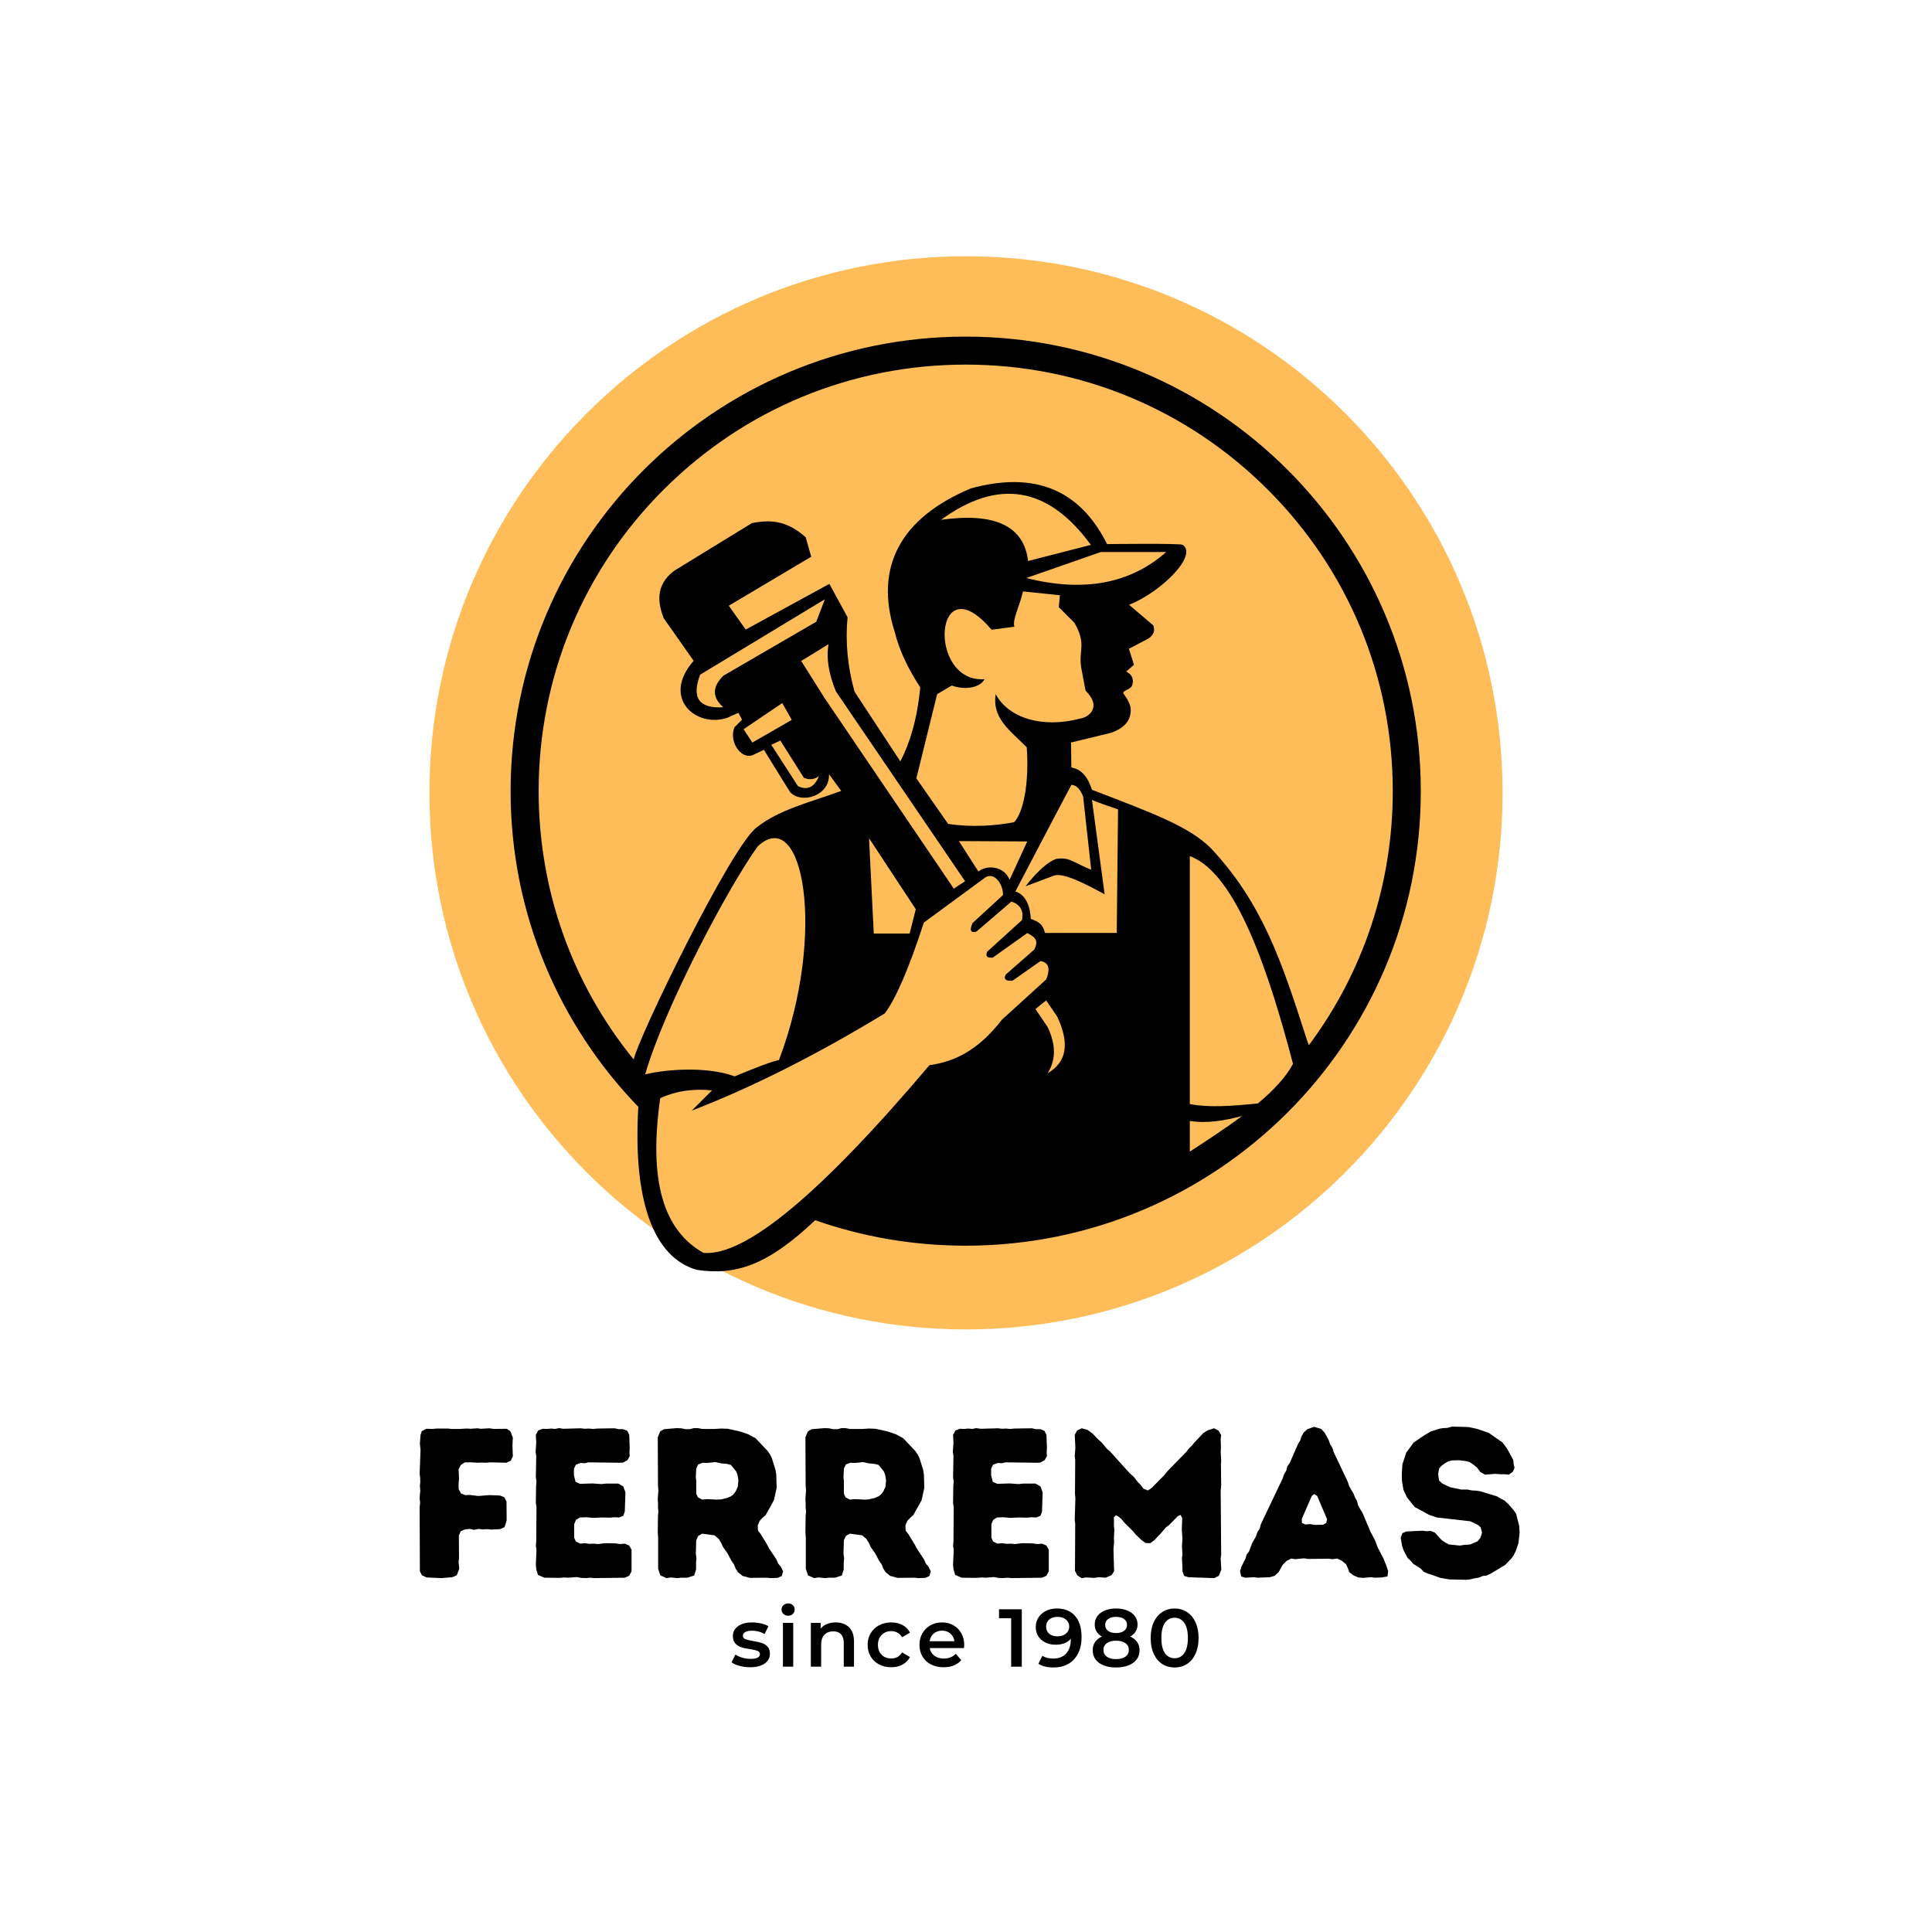 <svg xmlns="http://www.w3.org/2000/svg" xmlns:xlink="http://www.w3.org/1999/xlink" width="500" zoomAndPan="magnify" viewBox="0 0 375 375" height="500" preserveAspectRatio="xMidYMid meet" version="1.0"><defs><g/><clipPath id="09b7cd8f5f"><path d="M 83.352 49.742 L 291.648 49.742 L 291.648 258.039 L 83.352 258.039 Z M 83.352 49.742 " clip-rule="nonzero"/></clipPath><clipPath id="0e45896aa8"><path d="M 187.5 49.742 C 129.98 49.742 83.352 96.371 83.352 153.891 C 83.352 211.41 129.98 258.039 187.5 258.039 C 245.02 258.039 291.648 211.41 291.648 153.891 C 291.648 96.371 245.02 49.742 187.5 49.742 Z M 187.5 49.742 " clip-rule="nonzero"/></clipPath><clipPath id="51bd136a12"><path d="M 99 65.336 L 275.945 65.336 L 275.945 247 L 99 247 Z M 99 65.336 " clip-rule="nonzero"/></clipPath></defs><rect x="-37.5" width="450" fill="#ffffff" y="-37.5" height="450" fill-opacity="1"/><rect x="-37.5" width="450" fill="#ffffff" y="-37.5" height="450" fill-opacity="1"/><g clip-path="url(#09b7cd8f5f)"><g clip-path="url(#0e45896aa8)"><path fill="#ffbd59" d="M 83.352 49.742 L 291.648 49.742 L 291.648 258.039 L 83.352 258.039 Z M 83.352 49.742 " fill-opacity="1" fill-rule="nonzero"/></g></g><g clip-path="url(#51bd136a12)"><path fill="#000000" d="M 187.441 65.336 C 138.656 65.336 99.109 104.836 99.109 153.562 C 99.109 177.371 108.555 198.973 123.898 214.84 C 122.836 232.73 126.688 244.043 135.258 246.48 C 142.719 247.582 148.902 245.691 158.223 236.844 C 167.367 240.043 177.199 241.789 187.441 241.789 C 236.23 241.789 275.777 202.289 275.777 153.562 C 275.777 104.836 236.23 65.336 187.441 65.336 Z M 180.402 206.754 C 159.25 231.754 144.629 243.898 136.539 243.18 C 128.727 238.785 125.875 229.18 128.148 213.156 C 131.156 211.766 134.512 211.262 138.203 211.645 L 134.262 215.578 C 146.023 211.031 158.512 204.742 171.719 196.715 C 173.875 193.883 176.41 188.004 179.32 179.074 L 191.332 170.25 C 193.293 169.238 194.805 172.047 194.664 173.746 L 188.773 179.156 C 188.148 180.578 188.398 181.133 189.531 180.82 L 196.32 174.988 C 198.059 175.598 198.738 176.797 198.363 178.59 L 191.617 184.719 C 191.219 185.707 191.641 185.945 192.699 185.867 L 199.395 181.105 C 201.191 182.016 201.531 182.727 200.75 184.312 L 195.234 189.145 C 194.664 190.133 195.387 190.449 196.52 190.359 L 201.965 186.543 C 203.895 186.879 203.711 188.461 203.082 190.09 L 194.484 197.914 C 189.766 203.996 185.203 206.07 180.402 206.754 Z M 125.223 208.543 C 128.957 195.586 141.348 172.203 147.078 164.27 C 155.918 156.051 160.48 181.215 151.199 205.754 C 149.312 206.074 142.605 208.922 142.605 208.922 C 137.434 207.004 129.602 207.461 125.223 208.543 Z M 140.398 137.277 C 135.676 137.559 134.18 135.449 135.902 130.953 L 160.109 116.316 L 158.438 120.68 L 140.398 131.16 C 138.211 133.34 138.211 135.379 140.398 137.277 Z M 151.836 136.469 L 153.68 139.73 L 146.031 144.129 L 144.332 141.543 Z M 151.465 143.742 L 156.031 150.965 C 157.098 151.426 158.074 151.312 158.969 150.625 C 158.074 152.809 156.711 153.465 154.883 152.586 L 149.703 144.562 Z M 155.516 128.297 L 160.828 125.031 C 160.344 127.684 160.824 130.746 162.262 134.219 L 187.324 171.051 C 186.562 171.539 185.836 172.012 185.137 172.492 L 160.02 135.445 Z M 199.551 108.891 C 198.754 102.098 193.125 99.43 182.664 100.891 C 193.777 92.805 203.469 94.426 211.734 105.762 Z M 213.652 107.152 L 226.363 107.152 C 219.359 113.316 210.305 114.996 199.203 112.195 Z M 192.469 122.23 L 196.898 121.645 C 196.434 120.312 197.949 117.613 198.559 114.797 C 200.305 114.977 202.691 115.219 205.723 115.531 L 205.512 117.852 L 208.523 120.855 C 210.949 125.039 209.332 126.121 209.852 129.516 L 210.695 134.031 C 214.035 137.348 211.191 139.281 209.645 139.477 C 202.344 141.402 195.789 139.406 193.258 134.73 C 192.547 139.406 195.941 141.684 199.289 145.043 C 199.758 151.684 198.766 157.496 196.852 159.578 C 193.402 160.281 188.465 160.617 184.027 159.914 L 177.863 151.078 L 181.902 134.73 L 184.73 133.066 C 187.391 134.012 190.25 133.469 191.094 131.832 C 179.895 132.621 181.27 109.039 192.469 122.23 Z M 199.391 163.324 L 195.961 170.762 C 194.902 168.074 191.543 167.816 189.91 169.164 L 186.125 163.254 Z M 177.754 176.484 L 176.559 181.199 L 169.598 181.199 L 168.68 162.695 Z M 203.34 208.316 C 204.977 205.742 204.977 202.75 203.34 199.336 L 200.984 195.863 C 201.672 195.336 202.293 194.738 203.07 194.195 L 205.184 197.297 C 207.672 202.512 207.059 206.184 203.34 208.316 Z M 216.758 181.078 L 202.84 181.086 C 202.371 179.312 201.625 178.93 200.074 178.348 C 199.98 176.277 199.301 173.73 197.086 173.027 C 199.109 169.215 203.113 161.453 207.953 152.344 C 208.891 152.363 209.652 153.125 210.234 154.621 L 211.801 168.809 C 208.375 167.473 207.613 166.254 204.926 166.73 C 202.168 167.801 199.062 172.031 199.062 172.031 L 204.617 169.941 C 206.348 169.387 210.273 171.316 214.406 173.582 L 211.949 155.262 C 213.133 155.785 214.941 156.402 217.012 157.098 Z M 230.941 217.57 C 234.145 218.121 237.875 217.496 241.098 216.598 C 237.844 219.035 234.266 221.367 230.941 223.531 Z M 244.16 214.176 C 238.84 214.699 234.727 215.012 230.941 214.293 L 230.941 166.176 C 240.082 169.461 246.488 189.449 250.973 206.496 C 249.59 209.105 247.129 211.684 244.16 214.176 Z M 253.715 201.977 C 248.773 186.574 245.066 175.375 235.043 164.648 C 230.828 160.426 223.824 157.855 211.949 153.293 C 211.207 151.039 210.109 149.352 207.945 148.965 L 207.891 144.121 L 215.629 142.242 C 217.184 141.695 219.652 140.508 219.465 137.562 C 219.422 136.945 219.117 136.031 218.016 134.555 C 218.137 133.727 219.777 134.012 219.863 132.512 C 219.996 131.562 219.574 130.844 218.594 130.355 L 220.105 129.031 L 219.121 125.934 L 222.871 123.965 C 223.902 123.297 224.234 122.438 223.859 121.387 L 219.156 117.398 C 225.52 114.832 232.555 107.727 229.547 105.75 C 229.062 105.43 214.879 105.609 214.879 105.609 C 209.609 95.012 200.785 91.41 188.41 94.809 C 174.926 100.488 169.598 109.922 173.68 122.711 C 174.516 126.098 176.164 129.668 178.621 133.422 C 178.02 139.633 176.629 144.141 174.758 147.789 L 165.867 134.254 C 164.516 129.402 164.062 124.582 164.508 119.801 L 160.98 113.328 L 144.746 122.199 L 141.457 117.57 L 157.461 108.059 L 156.379 104.277 C 152.867 101.168 149.816 100.766 145.941 101.539 L 130.863 110.781 C 127.043 113.668 127.766 117.23 128.82 119.984 L 134.633 128.262 C 128.262 135.555 135.191 141.363 141.191 139.32 L 143.324 138.355 L 144.035 139.691 L 142.551 141.176 C 141.441 143.906 143.773 147.379 146.031 146.602 L 148.277 145.531 C 148.977 146.645 150.629 149.398 153.312 153.68 C 155.414 156.148 161.082 154.551 160.91 150.266 L 163.281 153.52 C 157.098 155.758 151.199 157.18 146.953 160.539 C 142.07 163.887 123.711 201.77 123.004 205.652 C 111.051 190.957 104.551 172.758 104.551 153.562 C 104.551 131.449 113.172 110.656 128.828 95.02 C 144.484 79.383 165.301 70.77 187.441 70.77 C 209.586 70.77 230.402 79.383 246.059 95.02 C 261.715 110.656 270.336 131.449 270.336 153.562 C 270.336 171.566 264.621 188.691 254.047 202.875 Z M 253.715 201.977 " fill-opacity="1" fill-rule="evenodd"/></g><g fill="#000000" fill-opacity="1"><g transform="translate(78.484, 306.184)"><g><path d="M 3.016 -1.203 L 2.969 -13.594 L 3.062 -14.531 L 2.969 -15.328 L 3.016 -16.109 L 3.094 -16.844 L 3.016 -17.797 L 3.094 -18.547 L 3.062 -19.406 L 2.969 -20.109 L 3.141 -24.734 L 3.016 -25.969 L 3.141 -27.672 L 3.391 -28.406 L 4.297 -28.859 L 5.453 -28.828 L 6.312 -28.906 L 8.422 -28.906 L 9.172 -28.828 L 10.781 -28.828 L 12.062 -28.906 L 12.891 -28.859 L 14.125 -28.953 L 14.859 -28.859 L 16.484 -28.953 L 17.391 -28.828 L 19.859 -28.859 L 20.562 -28.406 L 21.062 -27.172 L 20.984 -25.609 L 21.062 -23.5 L 20.656 -22.672 L 19.828 -22.266 L 16.688 -22.344 L 15.812 -22.266 L 14.984 -22.297 L 14.25 -22.266 L 13.047 -22.344 L 11.734 -22.344 L 10.938 -21.812 L 10.531 -20.984 L 10.609 -19.125 L 10.531 -18.328 L 10.531 -17.172 L 10.984 -16.312 L 11.812 -15.984 L 12.719 -16.016 L 14.328 -15.812 L 16.516 -15.984 L 18.547 -15.906 L 19.406 -15.562 L 19.828 -14.75 L 19.859 -11.062 L 19.453 -9.781 L 18.578 -9.375 L 16.891 -9.297 L 16.062 -9.375 L 15.203 -9.328 L 14.375 -9.422 L 13.547 -9.25 L 12.672 -9.422 L 11.766 -9.328 L 10.938 -8.969 L 10.578 -8.141 L 10.609 -3.766 L 10.531 -2.969 L 10.656 -1.656 L 10.156 -0.406 L 9.297 -0.047 L 7.234 0.125 L 4.344 0 L 3.422 -0.406 Z M 3.016 -1.203 "/></g></g></g><g fill="#000000" fill-opacity="1"><g transform="translate(100.991, 306.184)"><g><path d="M 14.375 0.125 L 13.547 0.047 L 12.719 0.125 L 11.766 0.078 L 10.984 -0.078 L 9.297 0.047 L 8.547 0 L 7.641 0.078 L 4.672 0.047 L 3.422 -0.5 L 3.094 -1.609 L 3.016 -2.516 L 3.141 -5.375 L 3.016 -6.188 L 3.094 -6.984 L 3.141 -13.672 L 3.016 -14.406 L 3.062 -17.797 L 3.141 -18.578 L 3.016 -19.453 L 3.094 -23.5 L 2.969 -24.406 L 3.094 -26.094 L 3.016 -27.672 L 3.469 -28.531 L 4.344 -28.859 L 5.156 -28.828 L 5.984 -28.906 L 6.734 -28.828 L 7.516 -28.984 L 8.344 -28.859 L 11.734 -28.953 L 12.547 -28.859 L 13.25 -28.906 L 14.078 -28.828 L 14.984 -28.906 L 18.328 -28.953 L 19.078 -28.781 L 19.953 -28.781 L 20.766 -28.453 L 21.141 -27.672 L 21.234 -25.188 L 21.188 -24.359 L 21.234 -23.547 L 20.812 -22.797 L 19.953 -22.297 L 19.156 -22.266 L 13.25 -22.344 L 12.469 -22.172 L 11.688 -22.219 L 10.781 -21.891 L 10.406 -21.109 L 10.406 -19.828 L 10.734 -18.547 L 11.609 -18.172 L 14 -18.25 L 15.734 -18.125 L 16.594 -18.219 L 19.031 -18.219 L 19.984 -17.672 L 20.406 -16.516 L 20.281 -12.797 L 19.984 -11.969 L 19.156 -11.641 L 18.219 -11.688 L 17.391 -11.609 L 15.688 -11.641 L 14.125 -11.562 L 12.797 -11.688 L 11.562 -11.641 L 10.812 -11.188 L 10.453 -10.328 L 10.453 -7.719 L 10.781 -6.984 L 11.641 -6.562 L 12.547 -6.656 L 13.344 -6.531 L 14.25 -6.562 L 15.078 -6.484 L 16.438 -6.656 L 18.547 -6.609 L 19.328 -6.484 L 20.281 -6.562 L 21.141 -6.188 L 21.594 -5.375 L 21.594 -1.203 L 21.141 -0.328 L 20.281 0.047 Z M 14.375 0.125 "/></g></g></g><g fill="#000000" fill-opacity="1"><g transform="translate(124.654, 306.184)"><g><path d="M 3.094 -1.688 L 3.094 -7.812 L 3.016 -8.625 L 3.062 -11.969 L 3.141 -12.766 L 3.062 -13.547 L 3.062 -14.375 L 3.016 -15.281 L 3.141 -16.938 L 3.062 -17.75 L 3.016 -27.219 L 3.516 -28.375 L 4.25 -28.781 L 6.688 -28.984 L 7.594 -28.953 L 8.422 -28.781 L 9.25 -28.781 L 10 -28.984 L 10.812 -28.984 L 11.641 -28.828 L 14.125 -28.828 L 15.328 -28.906 L 16.641 -28.859 L 19 -28.328 L 20.562 -27.797 L 22.016 -27.016 L 24.359 -24.531 L 24.812 -23.875 L 25.156 -23.172 L 25.891 -20.812 L 26.016 -19.984 L 26.094 -17.391 L 25.562 -14.984 L 23.953 -12.094 L 23.375 -11.609 L 22.797 -10.984 L 22.422 -10.078 L 22.469 -9.078 L 22.969 -8.469 L 24.281 -6.312 L 24.656 -5.578 L 26.062 -3.469 L 26.391 -2.688 L 26.891 -2.109 L 27.344 -1.203 L 27.094 -0.297 L 26.312 0.078 L 24.938 0.125 L 24.156 0.047 L 20.891 0.078 L 19.484 -0.297 L 18.578 -1.031 L 18.125 -1.734 L 17.797 -2.562 L 17.344 -3.188 L 16.562 -4.672 L 15.688 -5.906 L 15.359 -6.656 L 14.859 -7.469 L 14.047 -8.172 L 11.641 -8.5 L 10.859 -8.047 L 10.484 -7.234 L 10.406 -4.578 L 10.531 -3.719 L 10.453 -2.969 L 10.453 -1.562 L 10.078 -0.375 L 8.75 0.047 L 7.516 0.047 L 6.859 0.125 L 5.531 0 L 4.703 0.125 L 3.516 -0.406 Z M 11.641 -15.109 L 12.547 -15.203 L 14.531 -15.109 L 15.328 -15.156 L 16.516 -15.438 L 17.266 -15.781 L 17.719 -16.141 L 18.172 -16.766 L 18.547 -17.594 L 18.672 -18.828 L 18.5 -19.906 L 18.25 -20.562 L 17.219 -21.844 L 16.438 -22.047 L 15.359 -22.141 L 14.203 -22.391 L 12.547 -22.219 L 11.734 -22.266 L 10.859 -21.922 L 10.484 -21.141 L 10.406 -19.406 L 10.484 -18.703 L 10.484 -16.234 L 10.812 -15.562 Z M 11.641 -15.109 "/></g></g></g><g fill="#000000" fill-opacity="1"><g transform="translate(153.314, 306.184)"><g><path d="M 3.094 -1.688 L 3.094 -7.812 L 3.016 -8.625 L 3.062 -11.969 L 3.141 -12.766 L 3.062 -13.547 L 3.062 -14.375 L 3.016 -15.281 L 3.141 -16.938 L 3.062 -17.75 L 3.016 -27.219 L 3.516 -28.375 L 4.25 -28.781 L 6.688 -28.984 L 7.594 -28.953 L 8.422 -28.781 L 9.25 -28.781 L 10 -28.984 L 10.812 -28.984 L 11.641 -28.828 L 14.125 -28.828 L 15.328 -28.906 L 16.641 -28.859 L 19 -28.328 L 20.562 -27.797 L 22.016 -27.016 L 24.359 -24.531 L 24.812 -23.875 L 25.156 -23.172 L 25.891 -20.812 L 26.016 -19.984 L 26.094 -17.391 L 25.562 -14.984 L 23.953 -12.094 L 23.375 -11.609 L 22.797 -10.984 L 22.422 -10.078 L 22.469 -9.078 L 22.969 -8.469 L 24.281 -6.312 L 24.656 -5.578 L 26.062 -3.469 L 26.391 -2.688 L 26.891 -2.109 L 27.344 -1.203 L 27.094 -0.297 L 26.312 0.078 L 24.938 0.125 L 24.156 0.047 L 20.891 0.078 L 19.484 -0.297 L 18.578 -1.031 L 18.125 -1.734 L 17.797 -2.562 L 17.344 -3.188 L 16.562 -4.672 L 15.688 -5.906 L 15.359 -6.656 L 14.859 -7.469 L 14.047 -8.172 L 11.641 -8.5 L 10.859 -8.047 L 10.484 -7.234 L 10.406 -4.578 L 10.531 -3.719 L 10.453 -2.969 L 10.453 -1.562 L 10.078 -0.375 L 8.75 0.047 L 7.516 0.047 L 6.859 0.125 L 5.531 0 L 4.703 0.125 L 3.516 -0.406 Z M 11.641 -15.109 L 12.547 -15.203 L 14.531 -15.109 L 15.328 -15.156 L 16.516 -15.438 L 17.266 -15.781 L 17.719 -16.141 L 18.172 -16.766 L 18.547 -17.594 L 18.672 -18.828 L 18.5 -19.906 L 18.25 -20.562 L 17.219 -21.844 L 16.438 -22.047 L 15.359 -22.141 L 14.203 -22.391 L 12.547 -22.219 L 11.734 -22.266 L 10.859 -21.922 L 10.484 -21.141 L 10.406 -19.406 L 10.484 -18.703 L 10.484 -16.234 L 10.812 -15.562 Z M 11.641 -15.109 "/></g></g></g><g fill="#000000" fill-opacity="1"><g transform="translate(181.974, 306.184)"><g><path d="M 14.375 0.125 L 13.547 0.047 L 12.719 0.125 L 11.766 0.078 L 10.984 -0.078 L 9.297 0.047 L 8.547 0 L 7.641 0.078 L 4.672 0.047 L 3.422 -0.5 L 3.094 -1.609 L 3.016 -2.516 L 3.141 -5.375 L 3.016 -6.188 L 3.094 -6.984 L 3.141 -13.672 L 3.016 -14.406 L 3.062 -17.797 L 3.141 -18.578 L 3.016 -19.453 L 3.094 -23.5 L 2.969 -24.406 L 3.094 -26.094 L 3.016 -27.672 L 3.469 -28.531 L 4.344 -28.859 L 5.156 -28.828 L 5.984 -28.906 L 6.734 -28.828 L 7.516 -28.984 L 8.344 -28.859 L 11.734 -28.953 L 12.547 -28.859 L 13.25 -28.906 L 14.078 -28.828 L 14.984 -28.906 L 18.328 -28.953 L 19.078 -28.781 L 19.953 -28.781 L 20.766 -28.453 L 21.141 -27.672 L 21.234 -25.188 L 21.188 -24.359 L 21.234 -23.547 L 20.812 -22.797 L 19.953 -22.297 L 19.156 -22.266 L 13.25 -22.344 L 12.469 -22.172 L 11.688 -22.219 L 10.781 -21.891 L 10.406 -21.109 L 10.406 -19.828 L 10.734 -18.547 L 11.609 -18.172 L 14 -18.25 L 15.734 -18.125 L 16.594 -18.219 L 19.031 -18.219 L 19.984 -17.672 L 20.406 -16.516 L 20.281 -12.797 L 19.984 -11.969 L 19.156 -11.641 L 18.219 -11.688 L 17.391 -11.609 L 15.688 -11.641 L 14.125 -11.562 L 12.797 -11.688 L 11.562 -11.641 L 10.812 -11.188 L 10.453 -10.328 L 10.453 -7.719 L 10.781 -6.984 L 11.641 -6.562 L 12.547 -6.656 L 13.344 -6.531 L 14.25 -6.562 L 15.078 -6.484 L 16.438 -6.656 L 18.547 -6.609 L 19.328 -6.484 L 20.281 -6.562 L 21.141 -6.188 L 21.594 -5.375 L 21.594 -1.203 L 21.141 -0.328 L 20.281 0.047 Z M 14.375 0.125 "/></g></g></g><g fill="#000000" fill-opacity="1"><g transform="translate(205.637, 306.184)"><g><path d="M 4.297 0.125 L 3.469 -0.406 L 3.016 -1.281 L 3.062 -10.406 L 2.969 -11.188 L 3.094 -15.359 L 3.016 -16.188 L 3.062 -22.797 L 2.969 -23.547 L 3.094 -25.156 L 2.969 -27.672 L 3.422 -28.531 L 4.344 -28.953 L 5.5 -28.625 L 6.438 -27.922 L 7.516 -26.797 L 8.172 -26.219 L 9.25 -24.938 L 9.828 -24.453 L 13.594 -20.281 L 14.5 -19.453 L 15.234 -18.5 L 15.812 -17.922 L 16.312 -17.219 L 17.172 -16.891 L 17.922 -17.391 L 20.438 -19.953 L 20.984 -20.656 L 24.609 -24.359 L 25.188 -25.109 L 25.688 -25.562 L 26.219 -26.219 L 27.953 -28.047 L 28.828 -28.578 L 30.016 -28.953 L 30.891 -28.5 L 31.391 -27.625 L 31.297 -26.844 L 31.344 -25.156 L 31.297 -24.453 L 31.391 -22.672 L 31.344 -21.891 L 31.391 -17.797 L 31.297 -16.891 L 31.391 -4.5 L 31.297 -3.672 L 31.422 -1.531 L 30.938 -0.328 L 30.062 0.125 L 25.062 -0.047 L 24.203 -0.297 L 23.875 -1.234 L 23.875 -1.859 L 23.781 -3.719 L 23.875 -4.453 L 23.781 -5.984 L 23.875 -7.594 L 23.75 -9.25 L 23.828 -11.516 L 23.5 -12.141 L 22.969 -11.891 L 21.266 -10.156 L 20.688 -9.75 L 19.531 -8.391 L 19.031 -7.891 L 18.453 -7.266 L 17.641 -6.656 L 16.719 -6.688 L 15.859 -7.312 L 14.75 -8.391 L 14.203 -9.047 L 12.516 -10.734 L 12.016 -11.359 L 11.359 -11.891 L 10.938 -12.062 L 10.578 -11.688 L 10.578 -10.078 L 10.656 -9.172 L 10.578 -7.688 L 10.609 -6.812 L 10.484 -5.531 L 10.609 -1.203 L 10.125 -0.453 L 8.969 0.047 L 7.641 -0.047 L 6.734 0.078 L 5.125 0 Z M 4.297 0.125 "/></g></g></g><g fill="#000000" fill-opacity="1"><g transform="translate(240.161, 306.184)"><g><path d="M 24.359 0.078 L 23.5 0 L 22.547 -0.406 L 21.719 -1.031 L 21.469 -1.781 L 21.109 -2.562 L 20.312 -3.219 L 19.406 -3.672 L 18.5 -3.547 L 17.75 -3.641 L 13.703 -3.594 L 12.969 -3.719 L 11.234 -3.547 L 10.453 -3.672 L 9.578 -3.219 L 8.797 -2.438 L 8.047 -1.078 L 7.266 -0.328 L 6.312 -0.047 L 4 0.047 L 3.188 -0.047 L 1.562 0.047 L 0.75 -0.203 L 0.531 -1.234 L 0.781 -2.062 L 1.609 -3.719 L 1.812 -4.453 L 2.266 -5.031 L 2.891 -6.688 L 3.641 -8.016 L 3.922 -8.844 L 4.344 -9.453 L 4.578 -10.359 L 8.797 -19.203 L 9.047 -19.953 L 9.5 -20.734 L 9.703 -21.562 L 10.156 -22.172 L 11.812 -25.969 L 12.188 -26.547 L 12.469 -27.375 L 12.844 -28.078 L 13.594 -28.781 L 14.906 -29.234 L 16.266 -28.828 L 16.969 -28.078 L 17.75 -26.641 L 18 -25.891 L 18.453 -25.156 L 18.703 -24.328 L 21.438 -18.578 L 21.719 -17.719 L 22.594 -16.188 L 22.844 -15.531 L 23.203 -14.906 L 23.453 -14 L 23.875 -13.219 L 24.281 -12.594 L 25.859 -8.844 L 26.672 -7.344 L 27.25 -5.828 L 28.375 -3.672 L 28.984 -2.141 L 29.281 -1.203 L 29.156 -0.203 L 28 0 L 26.719 0.047 L 25.938 -0.047 Z M 14.984 -10.203 L 16.641 -10.234 L 17.266 -10.578 L 17.422 -11.312 L 15.484 -15.859 L 14.906 -16.188 L 14.453 -15.812 L 12.516 -11.359 L 12.547 -10.578 L 13.219 -10.281 L 14.172 -10.359 Z M 14.984 -10.203 "/></g></g></g><g fill="#000000" fill-opacity="1"><g transform="translate(270.143, 306.184)"><g><path d="M 11.109 0.375 L 9.422 0.078 L 7.812 -0.5 L 6.984 -0.75 L 6.188 -1.109 L 5.609 -1.734 L 4.172 -2.641 L 3.641 -3.266 L 3.062 -3.797 L 2.266 -5.328 L 2.031 -6.078 L 1.859 -6.891 L 1.734 -7.719 L 2.062 -8.594 L 2.812 -8.922 L 5.984 -9.078 L 6.766 -8.969 L 7.516 -9.047 L 8.344 -8.719 L 9.703 -7.234 L 10.406 -6.766 L 11.109 -6.406 L 13.219 -6.188 L 13.953 -6.312 L 15.234 -6.406 L 16.641 -7.016 L 17.172 -7.641 L 17.516 -8.672 L 17.266 -9.703 L 16.719 -10.203 L 15.234 -10.906 L 8.75 -11.641 L 7.266 -12.141 L 4.453 -13.672 L 2.938 -15.562 L 2.266 -17.016 L 1.984 -18.672 L 1.938 -19.953 L 2.062 -21.969 L 2.812 -24.234 L 4.25 -26.188 L 6.234 -27.547 L 7.641 -28.375 L 9.203 -28.859 L 9.953 -28.984 L 10.781 -29.031 L 11.688 -29.281 L 14.859 -29.203 L 16.484 -28.859 L 18.797 -28.078 L 21.516 -26.188 L 22.422 -24.938 L 23.578 -22.797 L 23.656 -22.016 L 23.828 -21.234 L 23.5 -20.531 L 22.719 -19.953 L 21.969 -20.031 L 21.141 -20.031 L 20.031 -20.109 L 18.094 -19.953 L 17.172 -20.484 L 16.562 -21.312 L 15.859 -21.891 L 15.109 -22.391 L 14.375 -22.594 L 13.047 -22.75 L 11.734 -22.719 L 10.984 -22.547 L 10.328 -22.172 L 9.703 -21.719 L 9.203 -21.188 L 9 -20.078 L 9.172 -18.828 L 9.781 -18.25 L 11.312 -17.516 L 13.5 -17.062 L 14.703 -17.062 L 15.562 -16.891 L 16.391 -16.844 L 17.219 -16.719 L 20.438 -15.734 L 21.188 -15.281 L 21.844 -14.953 L 22.594 -14.281 L 23.656 -13.047 L 24.125 -12.391 L 24.734 -10 L 24.812 -8.672 L 24.578 -6.609 L 24.328 -5.906 L 24.078 -5.156 L 23.625 -4.25 L 23.203 -3.672 L 22.016 -2.438 L 19.203 -0.75 L 18.422 -0.375 L 17.672 -0.297 L 16.844 0.047 L 16.016 0.172 L 15.203 0.375 L 14.375 0.453 Z M 11.109 0.375 "/></g></g></g><g fill="#000000" fill-opacity="1"><g transform="translate(141.657, 323.503)"><g><path d="M 3.922 0.109 C 3.234 0.109 2.562 0.02 1.906 -0.156 C 1.25 -0.332 0.723 -0.562 0.328 -0.844 L 1.094 -2.359 C 1.477 -2.098 1.938 -1.891 2.469 -1.734 C 3.008 -1.586 3.539 -1.516 4.062 -1.516 C 5.25 -1.516 5.844 -1.828 5.844 -2.453 C 5.844 -2.742 5.691 -2.945 5.391 -3.062 C 5.086 -3.188 4.598 -3.301 3.922 -3.406 C 3.223 -3.508 2.656 -3.629 2.219 -3.766 C 1.781 -3.91 1.398 -4.156 1.078 -4.5 C 0.754 -4.844 0.594 -5.32 0.594 -5.938 C 0.594 -6.738 0.926 -7.379 1.594 -7.859 C 2.27 -8.348 3.18 -8.594 4.328 -8.594 C 4.91 -8.594 5.492 -8.523 6.078 -8.391 C 6.66 -8.254 7.133 -8.078 7.5 -7.859 L 6.75 -6.344 C 6.02 -6.77 5.207 -6.984 4.312 -6.984 C 3.727 -6.984 3.285 -6.895 2.984 -6.719 C 2.68 -6.539 2.531 -6.312 2.531 -6.031 C 2.531 -5.707 2.691 -5.477 3.016 -5.344 C 3.336 -5.219 3.836 -5.098 4.516 -4.984 C 5.191 -4.867 5.75 -4.742 6.188 -4.609 C 6.625 -4.473 7 -4.238 7.312 -3.906 C 7.625 -3.582 7.781 -3.117 7.781 -2.516 C 7.781 -1.711 7.43 -1.07 6.734 -0.594 C 6.047 -0.125 5.109 0.109 3.922 0.109 Z M 3.922 0.109 "/></g></g></g><g fill="#000000" fill-opacity="1"><g transform="translate(150.668, 323.503)"><g><path d="M 1.297 -8.5 L 3.297 -8.5 L 3.297 0 L 1.297 0 Z M 2.312 -9.891 C 1.945 -9.891 1.641 -10.004 1.391 -10.234 C 1.148 -10.461 1.031 -10.75 1.031 -11.094 C 1.031 -11.426 1.148 -11.707 1.391 -11.938 C 1.641 -12.164 1.945 -12.281 2.312 -12.281 C 2.664 -12.281 2.961 -12.172 3.203 -11.953 C 3.453 -11.734 3.578 -11.461 3.578 -11.141 C 3.578 -10.785 3.457 -10.488 3.219 -10.25 C 2.977 -10.008 2.676 -9.891 2.312 -9.891 Z M 2.312 -9.891 "/></g></g></g><g fill="#000000" fill-opacity="1"><g transform="translate(156.087, 323.503)"><g><path d="M 6.125 -8.594 C 7.195 -8.594 8.055 -8.281 8.703 -7.656 C 9.348 -7.031 9.672 -6.102 9.672 -4.875 L 9.672 0 L 7.688 0 L 7.688 -4.609 C 7.688 -5.348 7.508 -5.906 7.156 -6.281 C 6.812 -6.664 6.312 -6.859 5.656 -6.859 C 4.926 -6.859 4.348 -6.633 3.922 -6.188 C 3.504 -5.75 3.297 -5.117 3.297 -4.297 L 3.297 0 L 1.297 0 L 1.297 -8.5 L 3.203 -8.5 L 3.203 -7.391 C 3.523 -7.785 3.938 -8.082 4.438 -8.281 C 4.938 -8.488 5.5 -8.594 6.125 -8.594 Z M 6.125 -8.594 "/></g></g></g><g fill="#000000" fill-opacity="1"><g transform="translate(167.799, 323.503)"><g><path d="M 5.203 0.109 C 4.316 0.109 3.523 -0.07 2.828 -0.438 C 2.129 -0.812 1.582 -1.328 1.188 -1.984 C 0.801 -2.648 0.609 -3.406 0.609 -4.25 C 0.609 -5.082 0.801 -5.828 1.188 -6.484 C 1.582 -7.141 2.125 -7.656 2.812 -8.031 C 3.508 -8.406 4.305 -8.594 5.203 -8.594 C 6.035 -8.594 6.766 -8.422 7.391 -8.078 C 8.023 -7.742 8.504 -7.254 8.828 -6.609 L 7.297 -5.719 C 7.055 -6.113 6.754 -6.41 6.391 -6.609 C 6.023 -6.805 5.625 -6.906 5.188 -6.906 C 4.445 -6.906 3.832 -6.66 3.344 -6.172 C 2.852 -5.691 2.609 -5.051 2.609 -4.25 C 2.609 -3.438 2.848 -2.789 3.328 -2.312 C 3.816 -1.832 4.438 -1.594 5.188 -1.594 C 5.625 -1.594 6.023 -1.688 6.391 -1.875 C 6.754 -2.07 7.055 -2.367 7.297 -2.766 L 8.828 -1.875 C 8.492 -1.238 8.008 -0.75 7.375 -0.406 C 6.75 -0.062 6.023 0.109 5.203 0.109 Z M 5.203 0.109 "/></g></g></g><g fill="#000000" fill-opacity="1"><g transform="translate(177.859, 323.503)"><g><path d="M 9.297 -4.203 C 9.297 -4.066 9.281 -3.867 9.25 -3.609 L 2.594 -3.609 C 2.707 -2.984 3.008 -2.488 3.5 -2.125 C 4 -1.758 4.613 -1.578 5.344 -1.578 C 6.281 -1.578 7.051 -1.883 7.656 -2.5 L 8.719 -1.266 C 8.332 -0.816 7.848 -0.473 7.266 -0.234 C 6.68 -0.004 6.023 0.109 5.297 0.109 C 4.359 0.109 3.535 -0.07 2.828 -0.438 C 2.117 -0.812 1.57 -1.328 1.188 -1.984 C 0.801 -2.648 0.609 -3.406 0.609 -4.25 C 0.609 -5.07 0.797 -5.812 1.172 -6.469 C 1.547 -7.133 2.066 -7.656 2.734 -8.031 C 3.398 -8.406 4.156 -8.594 5 -8.594 C 5.82 -8.594 6.555 -8.406 7.203 -8.031 C 7.859 -7.664 8.367 -7.148 8.734 -6.484 C 9.109 -5.828 9.297 -5.066 9.297 -4.203 Z M 5 -7 C 4.363 -7 3.82 -6.812 3.375 -6.438 C 2.938 -6.062 2.672 -5.562 2.578 -4.938 L 7.391 -4.938 C 7.305 -5.551 7.047 -6.047 6.609 -6.422 C 6.18 -6.805 5.645 -7 5 -7 Z M 5 -7 "/></g></g></g><g fill="#000000" fill-opacity="1"><g transform="translate(188.57, 323.503)"><g/></g></g><g fill="#000000" fill-opacity="1"><g transform="translate(193.783, 323.503)"><g><path d="M 4.547 -11.141 L 4.547 0 L 2.484 0 L 2.484 -9.406 L 0.125 -9.406 L 0.125 -11.141 Z M 4.547 -11.141 "/></g></g></g><g fill="#000000" fill-opacity="1"><g transform="translate(200.664, 323.503)"><g><path d="M 4.453 -11.297 C 5.984 -11.297 7.164 -10.816 8 -9.859 C 8.844 -8.91 9.266 -7.547 9.266 -5.766 C 9.266 -4.504 9.035 -3.43 8.578 -2.547 C 8.129 -1.66 7.492 -0.988 6.672 -0.531 C 5.848 -0.07 4.895 0.156 3.812 0.156 C 3.238 0.156 2.703 0.098 2.203 -0.016 C 1.703 -0.141 1.266 -0.32 0.891 -0.562 L 1.656 -2.109 C 2.207 -1.754 2.91 -1.578 3.766 -1.578 C 4.836 -1.578 5.676 -1.906 6.281 -2.562 C 6.883 -3.219 7.188 -4.164 7.188 -5.406 L 7.188 -5.422 C 6.863 -5.035 6.445 -4.742 5.938 -4.547 C 5.426 -4.359 4.852 -4.266 4.219 -4.266 C 3.488 -4.266 2.832 -4.406 2.25 -4.688 C 1.664 -4.969 1.207 -5.367 0.875 -5.891 C 0.539 -6.41 0.375 -7.008 0.375 -7.688 C 0.375 -8.406 0.555 -9.035 0.922 -9.578 C 1.285 -10.129 1.773 -10.551 2.391 -10.844 C 3.004 -11.145 3.691 -11.297 4.453 -11.297 Z M 4.609 -5.891 C 5.273 -5.891 5.816 -6.066 6.234 -6.422 C 6.66 -6.785 6.875 -7.242 6.875 -7.797 C 6.875 -8.336 6.664 -8.785 6.25 -9.141 C 5.844 -9.492 5.281 -9.672 4.562 -9.672 C 3.914 -9.672 3.391 -9.5 2.984 -9.156 C 2.586 -8.812 2.391 -8.352 2.391 -7.781 C 2.391 -7.195 2.586 -6.734 2.984 -6.391 C 3.391 -6.055 3.93 -5.891 4.609 -5.891 Z M 4.609 -5.891 "/></g></g></g><g fill="#000000" fill-opacity="1"><g transform="translate(211.455, 323.503)"><g><path d="M 7.922 -5.859 C 8.504 -5.586 8.953 -5.227 9.266 -4.781 C 9.578 -4.332 9.734 -3.805 9.734 -3.203 C 9.734 -2.516 9.547 -1.914 9.172 -1.406 C 8.797 -0.906 8.258 -0.52 7.562 -0.25 C 6.875 0.02 6.078 0.156 5.172 0.156 C 4.254 0.156 3.453 0.02 2.766 -0.25 C 2.086 -0.52 1.562 -0.906 1.188 -1.406 C 0.82 -1.914 0.641 -2.516 0.641 -3.203 C 0.641 -3.805 0.789 -4.332 1.094 -4.781 C 1.406 -5.227 1.848 -5.586 2.422 -5.859 C 1.973 -6.098 1.629 -6.414 1.391 -6.812 C 1.148 -7.207 1.031 -7.664 1.031 -8.188 C 1.031 -8.812 1.203 -9.359 1.547 -9.828 C 1.891 -10.297 2.375 -10.656 3 -10.906 C 3.625 -11.164 4.348 -11.297 5.172 -11.297 C 5.992 -11.297 6.719 -11.164 7.344 -10.906 C 7.969 -10.656 8.457 -10.297 8.812 -9.828 C 9.164 -9.359 9.344 -8.812 9.344 -8.188 C 9.344 -7.664 9.219 -7.207 8.969 -6.812 C 8.727 -6.426 8.379 -6.109 7.922 -5.859 Z M 5.172 -9.672 C 4.523 -9.672 4.008 -9.531 3.625 -9.25 C 3.25 -8.977 3.062 -8.594 3.062 -8.094 C 3.062 -7.613 3.25 -7.234 3.625 -6.953 C 4.008 -6.672 4.523 -6.531 5.172 -6.531 C 5.828 -6.531 6.344 -6.672 6.719 -6.953 C 7.102 -7.234 7.297 -7.613 7.297 -8.094 C 7.297 -8.594 7.102 -8.977 6.719 -9.25 C 6.332 -9.531 5.816 -9.672 5.172 -9.672 Z M 5.172 -1.469 C 5.93 -1.469 6.535 -1.625 6.984 -1.938 C 7.43 -2.258 7.656 -2.703 7.656 -3.266 C 7.656 -3.816 7.43 -4.25 6.984 -4.562 C 6.535 -4.883 5.93 -5.047 5.172 -5.047 C 4.41 -5.047 3.812 -4.883 3.375 -4.562 C 2.938 -4.25 2.719 -3.816 2.719 -3.266 C 2.719 -2.703 2.938 -2.258 3.375 -1.938 C 3.812 -1.625 4.41 -1.469 5.172 -1.469 Z M 5.172 -1.469 "/></g></g></g><g fill="#000000" fill-opacity="1"><g transform="translate(222.643, 323.503)"><g><path d="M 5.344 0.156 C 4.457 0.156 3.66 -0.066 2.953 -0.516 C 2.254 -0.961 1.703 -1.617 1.297 -2.484 C 0.898 -3.348 0.703 -4.375 0.703 -5.562 C 0.703 -6.75 0.898 -7.773 1.297 -8.641 C 1.703 -9.504 2.254 -10.16 2.953 -10.609 C 3.66 -11.066 4.457 -11.297 5.344 -11.297 C 6.238 -11.297 7.035 -11.066 7.734 -10.609 C 8.441 -10.16 8.992 -9.504 9.391 -8.641 C 9.797 -7.773 10 -6.75 10 -5.562 C 10 -4.375 9.797 -3.348 9.391 -2.484 C 8.992 -1.617 8.441 -0.961 7.734 -0.516 C 7.035 -0.066 6.238 0.156 5.344 0.156 Z M 5.344 -1.641 C 6.133 -1.641 6.758 -1.969 7.219 -2.625 C 7.688 -3.281 7.922 -4.258 7.922 -5.562 C 7.922 -6.875 7.688 -7.859 7.219 -8.516 C 6.758 -9.172 6.133 -9.5 5.344 -9.5 C 4.562 -9.5 3.938 -9.172 3.469 -8.516 C 3.008 -7.859 2.781 -6.875 2.781 -5.562 C 2.781 -4.258 3.008 -3.281 3.469 -2.625 C 3.938 -1.969 4.562 -1.641 5.344 -1.641 Z M 5.344 -1.641 "/></g></g></g></svg>